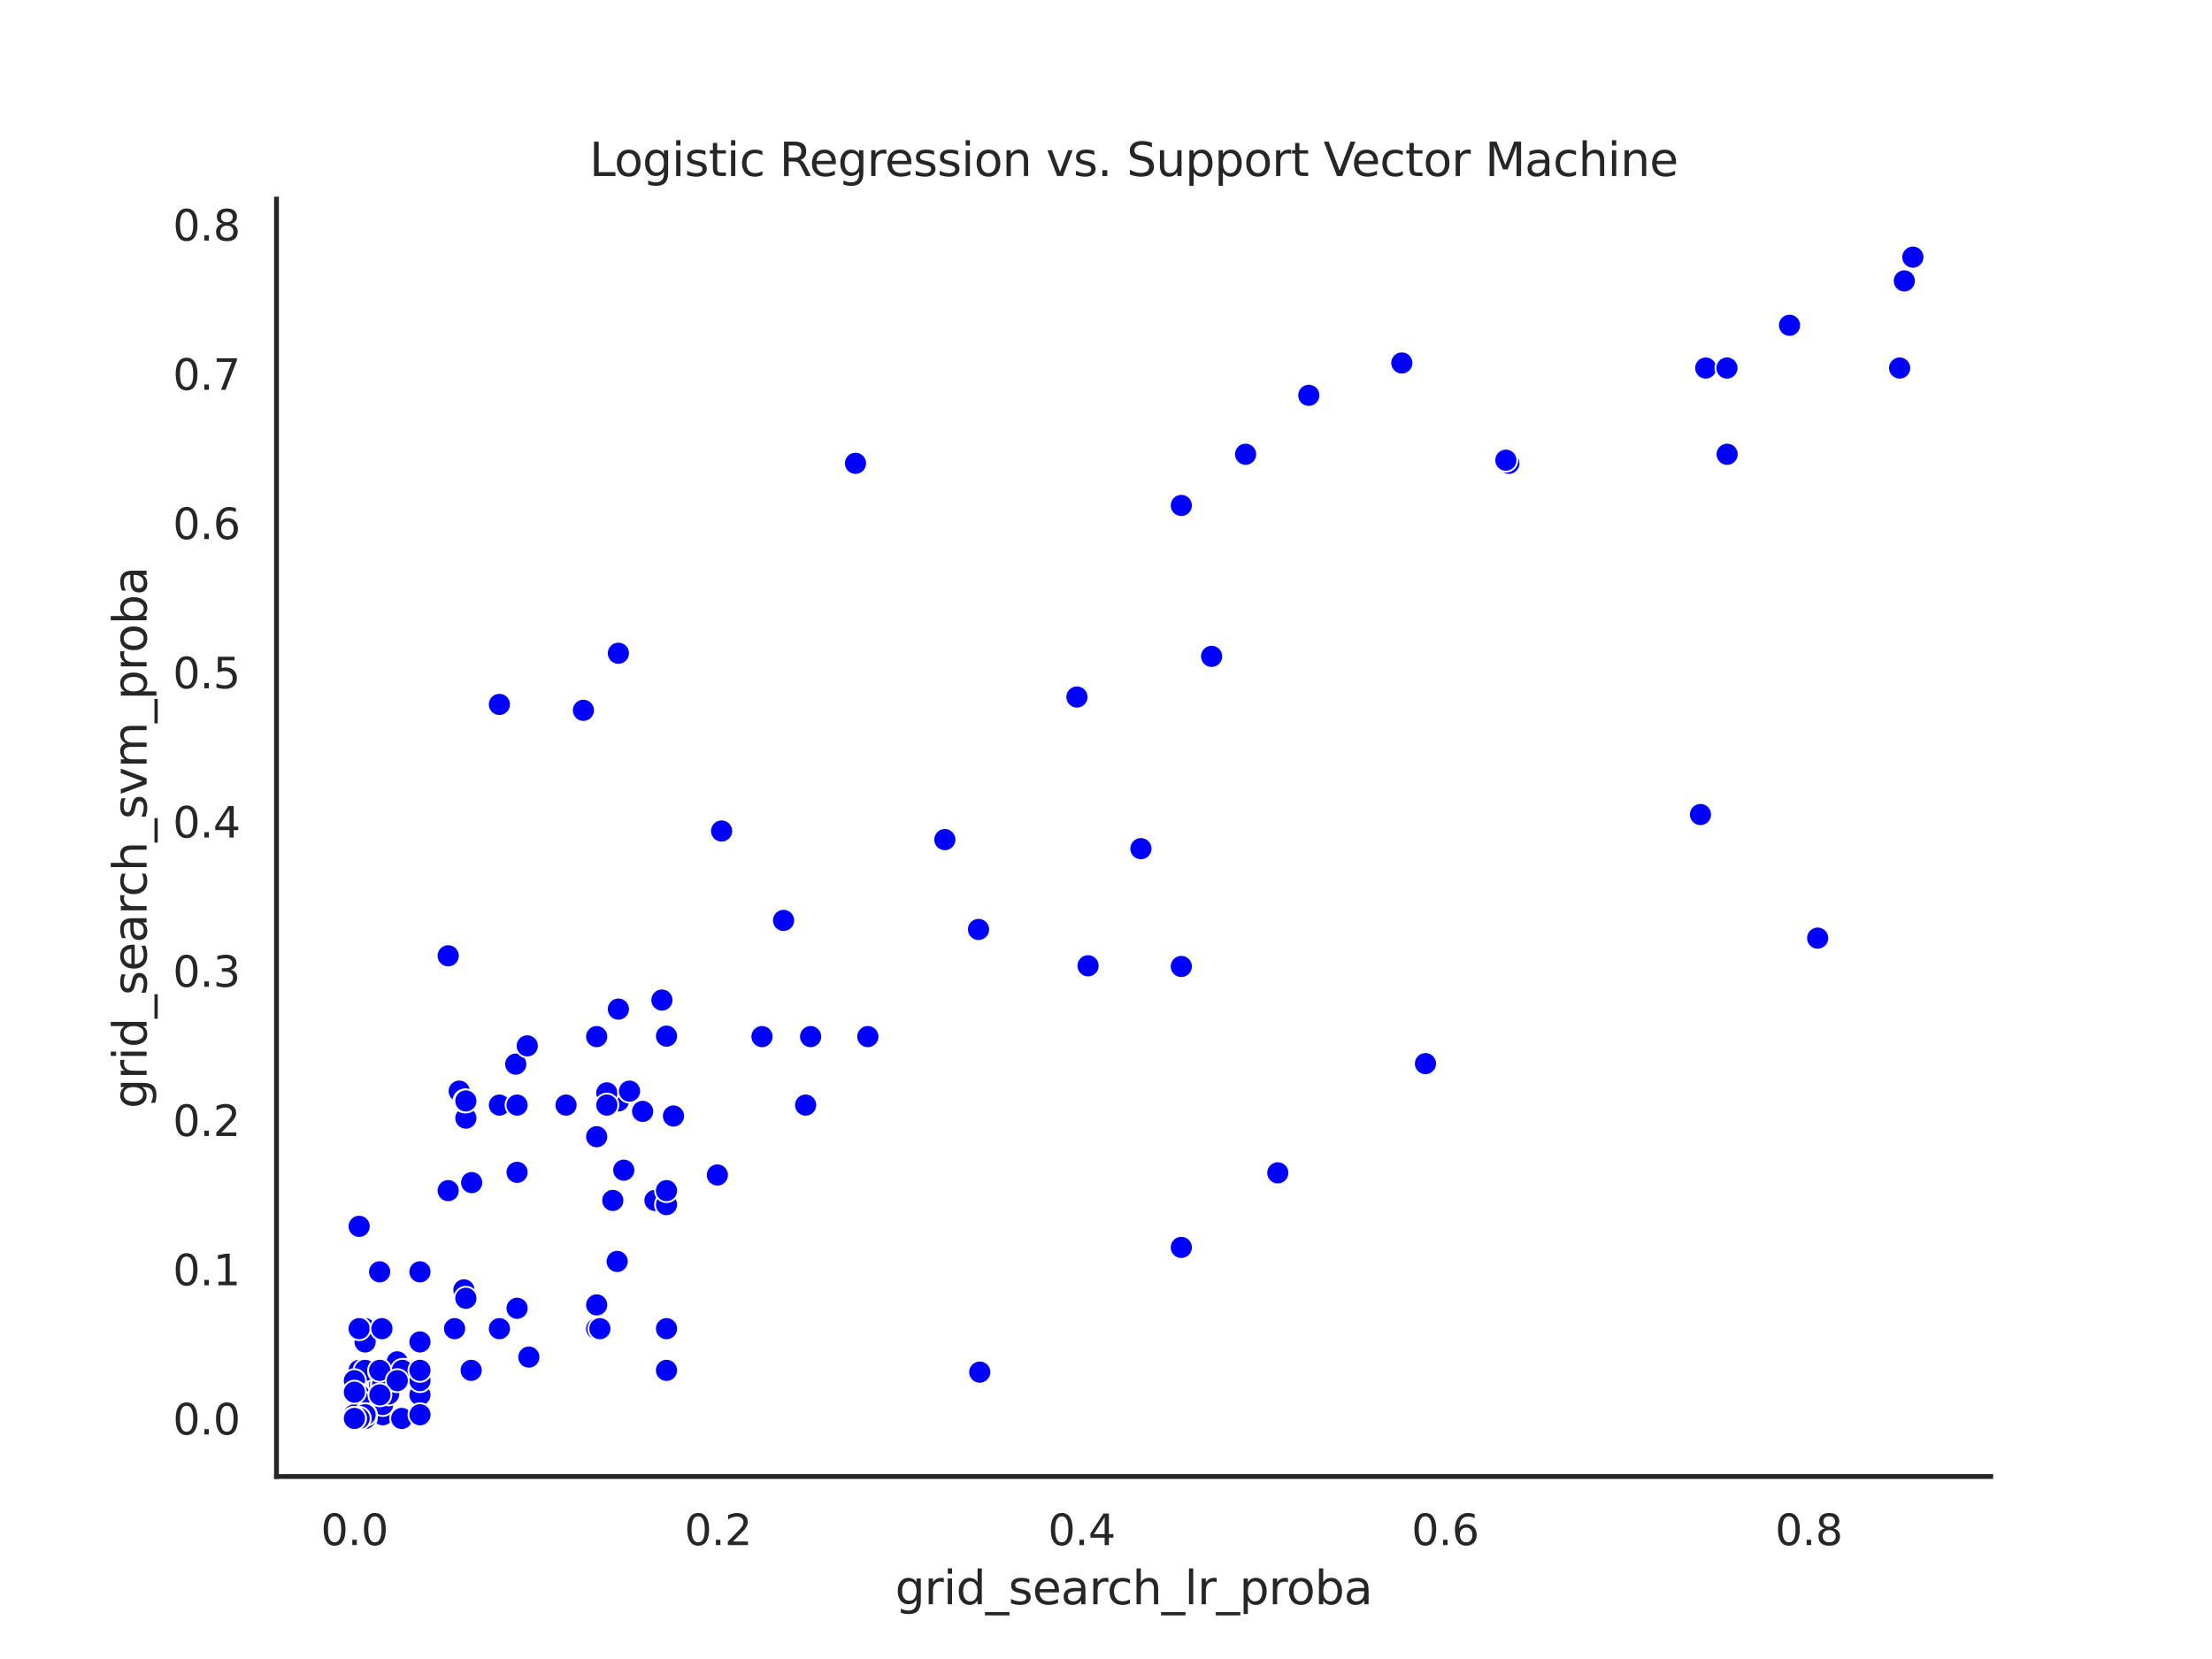 <?xml version="1.0" encoding="utf-8" standalone="no"?>
<!DOCTYPE svg PUBLIC "-//W3C//DTD SVG 1.1//EN"
  "http://www.w3.org/Graphics/SVG/1.1/DTD/svg11.dtd">
<svg xmlns:xlink="http://www.w3.org/1999/xlink" width="576pt" height="432pt" viewBox="0 0 576 432" xmlns="http://www.w3.org/2000/svg" version="1.1">
 <defs>
  <style type="text/css">*{stroke-linejoin: round; stroke-linecap: butt}</style>
 </defs>
 <g id="figure_1">
  <g id="patch_1">
   <path d="M 0 432 
L 576 432 
L 576 0 
L 0 0 
z
" style="fill: #ffffff"/>
  </g>
  <g id="axes_1">
   <g id="patch_2">
    <path d="M 72 384.48 
L 518.4 384.48 
L 518.4 51.84 
L 72 51.84 
z
" style="fill: #ffffff"/>
   </g>
   <g id="matplotlib.axis_1">
    <g id="xtick_1">
     <g id="text_1">
      <!-- 0.0 -->
      <g style="fill: #262626" transform="translate(83.544 402.338) scale(0.11 -0.11)">
       <defs>
        <path id="DejaVuSans-30" d="M 2034 4250 
Q 1547 4250 1301 3770 
Q 1056 3291 1056 2328 
Q 1056 1369 1301 889 
Q 1547 409 2034 409 
Q 2525 409 2770 889 
Q 3016 1369 3016 2328 
Q 3016 3291 2770 3770 
Q 2525 4250 2034 4250 
z
M 2034 4750 
Q 2819 4750 3233 4129 
Q 3647 3509 3647 2328 
Q 3647 1150 3233 529 
Q 2819 -91 2034 -91 
Q 1250 -91 836 529 
Q 422 1150 422 2328 
Q 422 3509 836 4129 
Q 1250 4750 2034 4750 
z
" transform="scale(0.016)"/>
        <path id="DejaVuSans-2e" d="M 684 794 
L 1344 794 
L 1344 0 
L 684 0 
L 684 794 
z
" transform="scale(0.016)"/>
       </defs>
       <use xlink:href="#DejaVuSans-30"/>
       <use xlink:href="#DejaVuSans-2e" x="63.623"/>
       <use xlink:href="#DejaVuSans-30" x="95.41"/>
      </g>
     </g>
    </g>
    <g id="xtick_2">
     <g id="text_2">
      <!-- 0.2 -->
      <g style="fill: #262626" transform="translate(178.22 402.338) scale(0.11 -0.11)">
       <defs>
        <path id="DejaVuSans-32" d="M 1228 531 
L 3431 531 
L 3431 0 
L 469 0 
L 469 531 
Q 828 903 1448 1529 
Q 2069 2156 2228 2338 
Q 2531 2678 2651 2914 
Q 2772 3150 2772 3378 
Q 2772 3750 2511 3984 
Q 2250 4219 1831 4219 
Q 1534 4219 1204 4116 
Q 875 4013 500 3803 
L 500 4441 
Q 881 4594 1212 4672 
Q 1544 4750 1819 4750 
Q 2544 4750 2975 4387 
Q 3406 4025 3406 3419 
Q 3406 3131 3298 2873 
Q 3191 2616 2906 2266 
Q 2828 2175 2409 1742 
Q 1991 1309 1228 531 
z
" transform="scale(0.016)"/>
       </defs>
       <use xlink:href="#DejaVuSans-30"/>
       <use xlink:href="#DejaVuSans-2e" x="63.623"/>
       <use xlink:href="#DejaVuSans-32" x="95.41"/>
      </g>
     </g>
    </g>
    <g id="xtick_3">
     <g id="text_3">
      <!-- 0.4 -->
      <g style="fill: #262626" transform="translate(272.895 402.338) scale(0.11 -0.11)">
       <defs>
        <path id="DejaVuSans-34" d="M 2419 4116 
L 825 1625 
L 2419 1625 
L 2419 4116 
z
M 2253 4666 
L 3047 4666 
L 3047 1625 
L 3713 1625 
L 3713 1100 
L 3047 1100 
L 3047 0 
L 2419 0 
L 2419 1100 
L 313 1100 
L 313 1709 
L 2253 4666 
z
" transform="scale(0.016)"/>
       </defs>
       <use xlink:href="#DejaVuSans-30"/>
       <use xlink:href="#DejaVuSans-2e" x="63.623"/>
       <use xlink:href="#DejaVuSans-34" x="95.41"/>
      </g>
     </g>
    </g>
    <g id="xtick_4">
     <g id="text_4">
      <!-- 0.6 -->
      <g style="fill: #262626" transform="translate(367.571 402.338) scale(0.11 -0.11)">
       <defs>
        <path id="DejaVuSans-36" d="M 2113 2584 
Q 1688 2584 1439 2293 
Q 1191 2003 1191 1497 
Q 1191 994 1439 701 
Q 1688 409 2113 409 
Q 2538 409 2786 701 
Q 3034 994 3034 1497 
Q 3034 2003 2786 2293 
Q 2538 2584 2113 2584 
z
M 3366 4563 
L 3366 3988 
Q 3128 4100 2886 4159 
Q 2644 4219 2406 4219 
Q 1781 4219 1451 3797 
Q 1122 3375 1075 2522 
Q 1259 2794 1537 2939 
Q 1816 3084 2150 3084 
Q 2853 3084 3261 2657 
Q 3669 2231 3669 1497 
Q 3669 778 3244 343 
Q 2819 -91 2113 -91 
Q 1303 -91 875 529 
Q 447 1150 447 2328 
Q 447 3434 972 4092 
Q 1497 4750 2381 4750 
Q 2619 4750 2861 4703 
Q 3103 4656 3366 4563 
z
" transform="scale(0.016)"/>
       </defs>
       <use xlink:href="#DejaVuSans-30"/>
       <use xlink:href="#DejaVuSans-2e" x="63.623"/>
       <use xlink:href="#DejaVuSans-36" x="95.41"/>
      </g>
     </g>
    </g>
    <g id="xtick_5">
     <g id="text_5">
      <!-- 0.8 -->
      <g style="fill: #262626" transform="translate(462.247 402.338) scale(0.11 -0.11)">
       <defs>
        <path id="DejaVuSans-38" d="M 2034 2216 
Q 1584 2216 1326 1975 
Q 1069 1734 1069 1313 
Q 1069 891 1326 650 
Q 1584 409 2034 409 
Q 2484 409 2743 651 
Q 3003 894 3003 1313 
Q 3003 1734 2745 1975 
Q 2488 2216 2034 2216 
z
M 1403 2484 
Q 997 2584 770 2862 
Q 544 3141 544 3541 
Q 544 4100 942 4425 
Q 1341 4750 2034 4750 
Q 2731 4750 3128 4425 
Q 3525 4100 3525 3541 
Q 3525 3141 3298 2862 
Q 3072 2584 2669 2484 
Q 3125 2378 3379 2068 
Q 3634 1759 3634 1313 
Q 3634 634 3220 271 
Q 2806 -91 2034 -91 
Q 1263 -91 848 271 
Q 434 634 434 1313 
Q 434 1759 690 2068 
Q 947 2378 1403 2484 
z
M 1172 3481 
Q 1172 3119 1398 2916 
Q 1625 2713 2034 2713 
Q 2441 2713 2670 2916 
Q 2900 3119 2900 3481 
Q 2900 3844 2670 4047 
Q 2441 4250 2034 4250 
Q 1625 4250 1398 4047 
Q 1172 3844 1172 3481 
z
" transform="scale(0.016)"/>
       </defs>
       <use xlink:href="#DejaVuSans-30"/>
       <use xlink:href="#DejaVuSans-2e" x="63.623"/>
       <use xlink:href="#DejaVuSans-38" x="95.41"/>
      </g>
     </g>
    </g>
    <g id="text_6">
     <!-- grid_search_lr_proba -->
     <g style="fill: #262626" transform="translate(233.09 417.744) scale(0.12 -0.12)">
      <defs>
       <path id="DejaVuSans-67" d="M 2906 1791 
Q 2906 2416 2648 2759 
Q 2391 3103 1925 3103 
Q 1463 3103 1205 2759 
Q 947 2416 947 1791 
Q 947 1169 1205 825 
Q 1463 481 1925 481 
Q 2391 481 2648 825 
Q 2906 1169 2906 1791 
z
M 3481 434 
Q 3481 -459 3084 -895 
Q 2688 -1331 1869 -1331 
Q 1566 -1331 1297 -1286 
Q 1028 -1241 775 -1147 
L 775 -588 
Q 1028 -725 1275 -790 
Q 1522 -856 1778 -856 
Q 2344 -856 2625 -561 
Q 2906 -266 2906 331 
L 2906 616 
Q 2728 306 2450 153 
Q 2172 0 1784 0 
Q 1141 0 747 490 
Q 353 981 353 1791 
Q 353 2603 747 3093 
Q 1141 3584 1784 3584 
Q 2172 3584 2450 3431 
Q 2728 3278 2906 2969 
L 2906 3500 
L 3481 3500 
L 3481 434 
z
" transform="scale(0.016)"/>
       <path id="DejaVuSans-72" d="M 2631 2963 
Q 2534 3019 2420 3045 
Q 2306 3072 2169 3072 
Q 1681 3072 1420 2755 
Q 1159 2438 1159 1844 
L 1159 0 
L 581 0 
L 581 3500 
L 1159 3500 
L 1159 2956 
Q 1341 3275 1631 3429 
Q 1922 3584 2338 3584 
Q 2397 3584 2469 3576 
Q 2541 3569 2628 3553 
L 2631 2963 
z
" transform="scale(0.016)"/>
       <path id="DejaVuSans-69" d="M 603 3500 
L 1178 3500 
L 1178 0 
L 603 0 
L 603 3500 
z
M 603 4863 
L 1178 4863 
L 1178 4134 
L 603 4134 
L 603 4863 
z
" transform="scale(0.016)"/>
       <path id="DejaVuSans-64" d="M 2906 2969 
L 2906 4863 
L 3481 4863 
L 3481 0 
L 2906 0 
L 2906 525 
Q 2725 213 2448 61 
Q 2172 -91 1784 -91 
Q 1150 -91 751 415 
Q 353 922 353 1747 
Q 353 2572 751 3078 
Q 1150 3584 1784 3584 
Q 2172 3584 2448 3432 
Q 2725 3281 2906 2969 
z
M 947 1747 
Q 947 1113 1208 752 
Q 1469 391 1925 391 
Q 2381 391 2643 752 
Q 2906 1113 2906 1747 
Q 2906 2381 2643 2742 
Q 2381 3103 1925 3103 
Q 1469 3103 1208 2742 
Q 947 2381 947 1747 
z
" transform="scale(0.016)"/>
       <path id="DejaVuSans-5f" d="M 3263 -1063 
L 3263 -1509 
L -63 -1509 
L -63 -1063 
L 3263 -1063 
z
" transform="scale(0.016)"/>
       <path id="DejaVuSans-73" d="M 2834 3397 
L 2834 2853 
Q 2591 2978 2328 3040 
Q 2066 3103 1784 3103 
Q 1356 3103 1142 2972 
Q 928 2841 928 2578 
Q 928 2378 1081 2264 
Q 1234 2150 1697 2047 
L 1894 2003 
Q 2506 1872 2764 1633 
Q 3022 1394 3022 966 
Q 3022 478 2636 193 
Q 2250 -91 1575 -91 
Q 1294 -91 989 -36 
Q 684 19 347 128 
L 347 722 
Q 666 556 975 473 
Q 1284 391 1588 391 
Q 1994 391 2212 530 
Q 2431 669 2431 922 
Q 2431 1156 2273 1281 
Q 2116 1406 1581 1522 
L 1381 1569 
Q 847 1681 609 1914 
Q 372 2147 372 2553 
Q 372 3047 722 3315 
Q 1072 3584 1716 3584 
Q 2034 3584 2315 3537 
Q 2597 3491 2834 3397 
z
" transform="scale(0.016)"/>
       <path id="DejaVuSans-65" d="M 3597 1894 
L 3597 1613 
L 953 1613 
Q 991 1019 1311 708 
Q 1631 397 2203 397 
Q 2534 397 2845 478 
Q 3156 559 3463 722 
L 3463 178 
Q 3153 47 2828 -22 
Q 2503 -91 2169 -91 
Q 1331 -91 842 396 
Q 353 884 353 1716 
Q 353 2575 817 3079 
Q 1281 3584 2069 3584 
Q 2775 3584 3186 3129 
Q 3597 2675 3597 1894 
z
M 3022 2063 
Q 3016 2534 2758 2815 
Q 2500 3097 2075 3097 
Q 1594 3097 1305 2825 
Q 1016 2553 972 2059 
L 3022 2063 
z
" transform="scale(0.016)"/>
       <path id="DejaVuSans-61" d="M 2194 1759 
Q 1497 1759 1228 1600 
Q 959 1441 959 1056 
Q 959 750 1161 570 
Q 1363 391 1709 391 
Q 2188 391 2477 730 
Q 2766 1069 2766 1631 
L 2766 1759 
L 2194 1759 
z
M 3341 1997 
L 3341 0 
L 2766 0 
L 2766 531 
Q 2569 213 2275 61 
Q 1981 -91 1556 -91 
Q 1019 -91 701 211 
Q 384 513 384 1019 
Q 384 1609 779 1909 
Q 1175 2209 1959 2209 
L 2766 2209 
L 2766 2266 
Q 2766 2663 2505 2880 
Q 2244 3097 1772 3097 
Q 1472 3097 1187 3025 
Q 903 2953 641 2809 
L 641 3341 
Q 956 3463 1253 3523 
Q 1550 3584 1831 3584 
Q 2591 3584 2966 3190 
Q 3341 2797 3341 1997 
z
" transform="scale(0.016)"/>
       <path id="DejaVuSans-63" d="M 3122 3366 
L 3122 2828 
Q 2878 2963 2633 3030 
Q 2388 3097 2138 3097 
Q 1578 3097 1268 2742 
Q 959 2388 959 1747 
Q 959 1106 1268 751 
Q 1578 397 2138 397 
Q 2388 397 2633 464 
Q 2878 531 3122 666 
L 3122 134 
Q 2881 22 2623 -34 
Q 2366 -91 2075 -91 
Q 1284 -91 818 406 
Q 353 903 353 1747 
Q 353 2603 823 3093 
Q 1294 3584 2113 3584 
Q 2378 3584 2631 3529 
Q 2884 3475 3122 3366 
z
" transform="scale(0.016)"/>
       <path id="DejaVuSans-68" d="M 3513 2113 
L 3513 0 
L 2938 0 
L 2938 2094 
Q 2938 2591 2744 2837 
Q 2550 3084 2163 3084 
Q 1697 3084 1428 2787 
Q 1159 2491 1159 1978 
L 1159 0 
L 581 0 
L 581 4863 
L 1159 4863 
L 1159 2956 
Q 1366 3272 1645 3428 
Q 1925 3584 2291 3584 
Q 2894 3584 3203 3211 
Q 3513 2838 3513 2113 
z
" transform="scale(0.016)"/>
       <path id="DejaVuSans-6c" d="M 603 4863 
L 1178 4863 
L 1178 0 
L 603 0 
L 603 4863 
z
" transform="scale(0.016)"/>
       <path id="DejaVuSans-70" d="M 1159 525 
L 1159 -1331 
L 581 -1331 
L 581 3500 
L 1159 3500 
L 1159 2969 
Q 1341 3281 1617 3432 
Q 1894 3584 2278 3584 
Q 2916 3584 3314 3078 
Q 3713 2572 3713 1747 
Q 3713 922 3314 415 
Q 2916 -91 2278 -91 
Q 1894 -91 1617 61 
Q 1341 213 1159 525 
z
M 3116 1747 
Q 3116 2381 2855 2742 
Q 2594 3103 2138 3103 
Q 1681 3103 1420 2742 
Q 1159 2381 1159 1747 
Q 1159 1113 1420 752 
Q 1681 391 2138 391 
Q 2594 391 2855 752 
Q 3116 1113 3116 1747 
z
" transform="scale(0.016)"/>
       <path id="DejaVuSans-6f" d="M 1959 3097 
Q 1497 3097 1228 2736 
Q 959 2375 959 1747 
Q 959 1119 1226 758 
Q 1494 397 1959 397 
Q 2419 397 2687 759 
Q 2956 1122 2956 1747 
Q 2956 2369 2687 2733 
Q 2419 3097 1959 3097 
z
M 1959 3584 
Q 2709 3584 3137 3096 
Q 3566 2609 3566 1747 
Q 3566 888 3137 398 
Q 2709 -91 1959 -91 
Q 1206 -91 779 398 
Q 353 888 353 1747 
Q 353 2609 779 3096 
Q 1206 3584 1959 3584 
z
" transform="scale(0.016)"/>
       <path id="DejaVuSans-62" d="M 3116 1747 
Q 3116 2381 2855 2742 
Q 2594 3103 2138 3103 
Q 1681 3103 1420 2742 
Q 1159 2381 1159 1747 
Q 1159 1113 1420 752 
Q 1681 391 2138 391 
Q 2594 391 2855 752 
Q 3116 1113 3116 1747 
z
M 1159 2969 
Q 1341 3281 1617 3432 
Q 1894 3584 2278 3584 
Q 2916 3584 3314 3078 
Q 3713 2572 3713 1747 
Q 3713 922 3314 415 
Q 2916 -91 2278 -91 
Q 1894 -91 1617 61 
Q 1341 213 1159 525 
L 1159 0 
L 581 0 
L 581 4863 
L 1159 4863 
L 1159 2969 
z
" transform="scale(0.016)"/>
      </defs>
      <use xlink:href="#DejaVuSans-67"/>
      <use xlink:href="#DejaVuSans-72" x="63.477"/>
      <use xlink:href="#DejaVuSans-69" x="104.59"/>
      <use xlink:href="#DejaVuSans-64" x="132.373"/>
      <use xlink:href="#DejaVuSans-5f" x="195.85"/>
      <use xlink:href="#DejaVuSans-73" x="245.85"/>
      <use xlink:href="#DejaVuSans-65" x="297.949"/>
      <use xlink:href="#DejaVuSans-61" x="359.473"/>
      <use xlink:href="#DejaVuSans-72" x="420.752"/>
      <use xlink:href="#DejaVuSans-63" x="459.615"/>
      <use xlink:href="#DejaVuSans-68" x="514.596"/>
      <use xlink:href="#DejaVuSans-5f" x="577.975"/>
      <use xlink:href="#DejaVuSans-6c" x="627.975"/>
      <use xlink:href="#DejaVuSans-72" x="655.758"/>
      <use xlink:href="#DejaVuSans-5f" x="696.871"/>
      <use xlink:href="#DejaVuSans-70" x="746.871"/>
      <use xlink:href="#DejaVuSans-72" x="810.348"/>
      <use xlink:href="#DejaVuSans-6f" x="849.211"/>
      <use xlink:href="#DejaVuSans-62" x="910.393"/>
      <use xlink:href="#DejaVuSans-61" x="973.869"/>
     </g>
    </g>
   </g>
   <g id="matplotlib.axis_2">
    <g id="ytick_1">
     <g id="text_7">
      <!-- 0.0 -->
      <g style="fill: #262626" transform="translate(45.007 373.539) scale(0.11 -0.11)">
       <use xlink:href="#DejaVuSans-30"/>
       <use xlink:href="#DejaVuSans-2e" x="63.623"/>
       <use xlink:href="#DejaVuSans-30" x="95.41"/>
      </g>
     </g>
    </g>
    <g id="ytick_2">
     <g id="text_8">
      <!-- 0.1 -->
      <g style="fill: #262626" transform="translate(45.007 334.677) scale(0.11 -0.11)">
       <defs>
        <path id="DejaVuSans-31" d="M 794 531 
L 1825 531 
L 1825 4091 
L 703 3866 
L 703 4441 
L 1819 4666 
L 2450 4666 
L 2450 531 
L 3481 531 
L 3481 0 
L 794 0 
L 794 531 
z
" transform="scale(0.016)"/>
       </defs>
       <use xlink:href="#DejaVuSans-30"/>
       <use xlink:href="#DejaVuSans-2e" x="63.623"/>
       <use xlink:href="#DejaVuSans-31" x="95.41"/>
      </g>
     </g>
    </g>
    <g id="ytick_3">
     <g id="text_9">
      <!-- 0.2 -->
      <g style="fill: #262626" transform="translate(45.007 295.816) scale(0.11 -0.11)">
       <use xlink:href="#DejaVuSans-30"/>
       <use xlink:href="#DejaVuSans-2e" x="63.623"/>
       <use xlink:href="#DejaVuSans-32" x="95.41"/>
      </g>
     </g>
    </g>
    <g id="ytick_4">
     <g id="text_10">
      <!-- 0.3 -->
      <g style="fill: #262626" transform="translate(45.007 256.954) scale(0.11 -0.11)">
       <defs>
        <path id="DejaVuSans-33" d="M 2597 2516 
Q 3050 2419 3304 2112 
Q 3559 1806 3559 1356 
Q 3559 666 3084 287 
Q 2609 -91 1734 -91 
Q 1441 -91 1130 -33 
Q 819 25 488 141 
L 488 750 
Q 750 597 1062 519 
Q 1375 441 1716 441 
Q 2309 441 2620 675 
Q 2931 909 2931 1356 
Q 2931 1769 2642 2001 
Q 2353 2234 1838 2234 
L 1294 2234 
L 1294 2753 
L 1863 2753 
Q 2328 2753 2575 2939 
Q 2822 3125 2822 3475 
Q 2822 3834 2567 4026 
Q 2313 4219 1838 4219 
Q 1578 4219 1281 4162 
Q 984 4106 628 3988 
L 628 4550 
Q 988 4650 1302 4700 
Q 1616 4750 1894 4750 
Q 2613 4750 3031 4423 
Q 3450 4097 3450 3541 
Q 3450 3153 3228 2886 
Q 3006 2619 2597 2516 
z
" transform="scale(0.016)"/>
       </defs>
       <use xlink:href="#DejaVuSans-30"/>
       <use xlink:href="#DejaVuSans-2e" x="63.623"/>
       <use xlink:href="#DejaVuSans-33" x="95.41"/>
      </g>
     </g>
    </g>
    <g id="ytick_5">
     <g id="text_11">
      <!-- 0.4 -->
      <g style="fill: #262626" transform="translate(45.007 218.092) scale(0.11 -0.11)">
       <use xlink:href="#DejaVuSans-30"/>
       <use xlink:href="#DejaVuSans-2e" x="63.623"/>
       <use xlink:href="#DejaVuSans-34" x="95.41"/>
      </g>
     </g>
    </g>
    <g id="ytick_6">
     <g id="text_12">
      <!-- 0.5 -->
      <g style="fill: #262626" transform="translate(45.007 179.23) scale(0.11 -0.11)">
       <defs>
        <path id="DejaVuSans-35" d="M 691 4666 
L 3169 4666 
L 3169 4134 
L 1269 4134 
L 1269 2991 
Q 1406 3038 1543 3061 
Q 1681 3084 1819 3084 
Q 2600 3084 3056 2656 
Q 3513 2228 3513 1497 
Q 3513 744 3044 326 
Q 2575 -91 1722 -91 
Q 1428 -91 1123 -41 
Q 819 9 494 109 
L 494 744 
Q 775 591 1075 516 
Q 1375 441 1709 441 
Q 2250 441 2565 725 
Q 2881 1009 2881 1497 
Q 2881 1984 2565 2268 
Q 2250 2553 1709 2553 
Q 1456 2553 1204 2497 
Q 953 2441 691 2322 
L 691 4666 
z
" transform="scale(0.016)"/>
       </defs>
       <use xlink:href="#DejaVuSans-30"/>
       <use xlink:href="#DejaVuSans-2e" x="63.623"/>
       <use xlink:href="#DejaVuSans-35" x="95.41"/>
      </g>
     </g>
    </g>
    <g id="ytick_7">
     <g id="text_13">
      <!-- 0.6 -->
      <g style="fill: #262626" transform="translate(45.007 140.369) scale(0.11 -0.11)">
       <use xlink:href="#DejaVuSans-30"/>
       <use xlink:href="#DejaVuSans-2e" x="63.623"/>
       <use xlink:href="#DejaVuSans-36" x="95.41"/>
      </g>
     </g>
    </g>
    <g id="ytick_8">
     <g id="text_14">
      <!-- 0.7 -->
      <g style="fill: #262626" transform="translate(45.007 101.507) scale(0.11 -0.11)">
       <defs>
        <path id="DejaVuSans-37" d="M 525 4666 
L 3525 4666 
L 3525 4397 
L 1831 0 
L 1172 0 
L 2766 4134 
L 525 4134 
L 525 4666 
z
" transform="scale(0.016)"/>
       </defs>
       <use xlink:href="#DejaVuSans-30"/>
       <use xlink:href="#DejaVuSans-2e" x="63.623"/>
       <use xlink:href="#DejaVuSans-37" x="95.41"/>
      </g>
     </g>
    </g>
    <g id="ytick_9">
     <g id="text_15">
      <!-- 0.8 -->
      <g style="fill: #262626" transform="translate(45.007 62.645) scale(0.11 -0.11)">
       <use xlink:href="#DejaVuSans-30"/>
       <use xlink:href="#DejaVuSans-2e" x="63.623"/>
       <use xlink:href="#DejaVuSans-38" x="95.41"/>
      </g>
     </g>
    </g>
    <g id="text_16">
     <!-- grid_search_svm_proba -->
     <g style="fill: #262626" transform="translate(38.177 288.658) rotate(-90) scale(0.12 -0.12)">
      <defs>
       <path id="DejaVuSans-76" d="M 191 3500 
L 800 3500 
L 1894 563 
L 2988 3500 
L 3597 3500 
L 2284 0 
L 1503 0 
L 191 3500 
z
" transform="scale(0.016)"/>
       <path id="DejaVuSans-6d" d="M 3328 2828 
Q 3544 3216 3844 3400 
Q 4144 3584 4550 3584 
Q 5097 3584 5394 3201 
Q 5691 2819 5691 2113 
L 5691 0 
L 5113 0 
L 5113 2094 
Q 5113 2597 4934 2840 
Q 4756 3084 4391 3084 
Q 3944 3084 3684 2787 
Q 3425 2491 3425 1978 
L 3425 0 
L 2847 0 
L 2847 2094 
Q 2847 2600 2669 2842 
Q 2491 3084 2119 3084 
Q 1678 3084 1418 2786 
Q 1159 2488 1159 1978 
L 1159 0 
L 581 0 
L 581 3500 
L 1159 3500 
L 1159 2956 
Q 1356 3278 1631 3431 
Q 1906 3584 2284 3584 
Q 2666 3584 2933 3390 
Q 3200 3197 3328 2828 
z
" transform="scale(0.016)"/>
      </defs>
      <use xlink:href="#DejaVuSans-67"/>
      <use xlink:href="#DejaVuSans-72" x="63.477"/>
      <use xlink:href="#DejaVuSans-69" x="104.59"/>
      <use xlink:href="#DejaVuSans-64" x="132.373"/>
      <use xlink:href="#DejaVuSans-5f" x="195.85"/>
      <use xlink:href="#DejaVuSans-73" x="245.85"/>
      <use xlink:href="#DejaVuSans-65" x="297.949"/>
      <use xlink:href="#DejaVuSans-61" x="359.473"/>
      <use xlink:href="#DejaVuSans-72" x="420.752"/>
      <use xlink:href="#DejaVuSans-63" x="459.615"/>
      <use xlink:href="#DejaVuSans-68" x="514.596"/>
      <use xlink:href="#DejaVuSans-5f" x="577.975"/>
      <use xlink:href="#DejaVuSans-73" x="627.975"/>
      <use xlink:href="#DejaVuSans-76" x="680.074"/>
      <use xlink:href="#DejaVuSans-6d" x="739.254"/>
      <use xlink:href="#DejaVuSans-5f" x="836.666"/>
      <use xlink:href="#DejaVuSans-70" x="886.666"/>
      <use xlink:href="#DejaVuSans-72" x="950.143"/>
      <use xlink:href="#DejaVuSans-6f" x="989.006"/>
      <use xlink:href="#DejaVuSans-62" x="1050.188"/>
      <use xlink:href="#DejaVuSans-61" x="1113.664"/>
     </g>
    </g>
   </g>
   <g id="PathCollection_1">
    <defs>
     <path id="ma88b87f67e" d="M 0 3 
C 0.796 3 1.559 2.684 2.121 2.121 
C 2.684 1.559 3 0.796 3 0 
C 3 -0.796 2.684 -1.559 2.121 -2.121 
C 1.559 -2.684 0.796 -3 0 -3 
C -0.796 -3 -1.559 -2.684 -2.121 -2.121 
C -2.684 -1.559 -3 -0.796 -3 0 
C -3 0.796 -2.684 1.559 -2.121 2.121 
C -1.559 2.684 -0.796 3 0 3 
z
" style="stroke: #ffffff; stroke-width: 0.48"/>
    </defs>
    <g clip-path="url(#p3c77e7d1cc)">
     <use xlink:href="#ma88b87f67e" x="283.324" y="251.489" style="fill: #0000ff; stroke: #ffffff; stroke-width: 0.48"/>
     <use xlink:href="#ma88b87f67e" x="95.073" y="363.219" style="fill: #0000ff; stroke: #ffffff; stroke-width: 0.48"/>
     <use xlink:href="#ma88b87f67e" x="116.709" y="248.889" style="fill: #0000ff; stroke: #ffffff; stroke-width: 0.48"/>
     <use xlink:href="#ma88b87f67e" x="92.291" y="369.36" style="fill: #0000ff; stroke: #ffffff; stroke-width: 0.48"/>
     <use xlink:href="#ma88b87f67e" x="307.612" y="131.614" style="fill: #0000ff; stroke: #ffffff; stroke-width: 0.48"/>
     <use xlink:href="#ma88b87f67e" x="92.291" y="369.36" style="fill: #0000ff; stroke: #ffffff; stroke-width: 0.48"/>
     <use xlink:href="#ma88b87f67e" x="92.291" y="368.4" style="fill: #0000ff; stroke: #ffffff; stroke-width: 0.48"/>
     <use xlink:href="#ma88b87f67e" x="92.291" y="369.36" style="fill: #0000ff; stroke: #ffffff; stroke-width: 0.48"/>
     <use xlink:href="#ma88b87f67e" x="92.291" y="369.36" style="fill: #0000ff; stroke: #ffffff; stroke-width: 0.48"/>
     <use xlink:href="#ma88b87f67e" x="134.647" y="287.763" style="fill: #0000ff; stroke: #ffffff; stroke-width: 0.48"/>
     <use xlink:href="#ma88b87f67e" x="109.358" y="356.838" style="fill: #0000ff; stroke: #ffffff; stroke-width: 0.48"/>
     <use xlink:href="#ma88b87f67e" x="186.8" y="305.967" style="fill: #0000ff; stroke: #ffffff; stroke-width: 0.48"/>
     <use xlink:href="#ma88b87f67e" x="122.694" y="356.838" style="fill: #0000ff; stroke: #ffffff; stroke-width: 0.48"/>
     <use xlink:href="#ma88b87f67e" x="95.073" y="368.4" style="fill: #0000ff; stroke: #ffffff; stroke-width: 0.48"/>
     <use xlink:href="#ma88b87f67e" x="92.291" y="369.36" style="fill: #0000ff; stroke: #ffffff; stroke-width: 0.48"/>
     <use xlink:href="#ma88b87f67e" x="92.291" y="369.36" style="fill: #0000ff; stroke: #ffffff; stroke-width: 0.48"/>
     <use xlink:href="#ma88b87f67e" x="97.307" y="365.659" style="fill: #0000ff; stroke: #ffffff; stroke-width: 0.48"/>
     <use xlink:href="#ma88b87f67e" x="92.291" y="360.539" style="fill: #0000ff; stroke: #ffffff; stroke-width: 0.48"/>
     <use xlink:href="#ma88b87f67e" x="92.291" y="369.36" style="fill: #0000ff; stroke: #ffffff; stroke-width: 0.48"/>
     <use xlink:href="#ma88b87f67e" x="315.501" y="170.917" style="fill: #0000ff; stroke: #ffffff; stroke-width: 0.48"/>
     <use xlink:href="#ma88b87f67e" x="93.52" y="369.36" style="fill: #0000ff; stroke: #ffffff; stroke-width: 0.48"/>
     <use xlink:href="#ma88b87f67e" x="118.372" y="345.981" style="fill: #0000ff; stroke: #ffffff; stroke-width: 0.48"/>
     <use xlink:href="#ma88b87f67e" x="92.291" y="369.36" style="fill: #0000ff; stroke: #ffffff; stroke-width: 0.48"/>
     <use xlink:href="#ma88b87f67e" x="173.556" y="356.838" style="fill: #0000ff; stroke: #ffffff; stroke-width: 0.48"/>
     <use xlink:href="#ma88b87f67e" x="92.291" y="368.4" style="fill: #0000ff; stroke: #ffffff; stroke-width: 0.48"/>
     <use xlink:href="#ma88b87f67e" x="92.291" y="369.36" style="fill: #0000ff; stroke: #ffffff; stroke-width: 0.48"/>
     <use xlink:href="#ma88b87f67e" x="442.799" y="212.101" style="fill: #0000ff; stroke: #ffffff; stroke-width: 0.48"/>
     <use xlink:href="#ma88b87f67e" x="93.52" y="368.4" style="fill: #0000ff; stroke: #ffffff; stroke-width: 0.48"/>
     <use xlink:href="#ma88b87f67e" x="109.358" y="331.177" style="fill: #0000ff; stroke: #ffffff; stroke-width: 0.48"/>
     <use xlink:href="#ma88b87f67e" x="92.291" y="369.36" style="fill: #0000ff; stroke: #ffffff; stroke-width: 0.48"/>
     <use xlink:href="#ma88b87f67e" x="255.13" y="357.297" style="fill: #0000ff; stroke: #ffffff; stroke-width: 0.48"/>
     <use xlink:href="#ma88b87f67e" x="103.441" y="354.617" style="fill: #0000ff; stroke: #ffffff; stroke-width: 0.48"/>
     <use xlink:href="#ma88b87f67e" x="307.612" y="251.661" style="fill: #0000ff; stroke: #ffffff; stroke-width: 0.48"/>
     <use xlink:href="#ma88b87f67e" x="93.52" y="369.36" style="fill: #0000ff; stroke: #ffffff; stroke-width: 0.48"/>
     <use xlink:href="#ma88b87f67e" x="109.358" y="362.019" style="fill: #0000ff; stroke: #ffffff; stroke-width: 0.48"/>
     <use xlink:href="#ma88b87f67e" x="99.654" y="368.4" style="fill: #0000ff; stroke: #ffffff; stroke-width: 0.48"/>
     <use xlink:href="#ma88b87f67e" x="93.52" y="319.339" style="fill: #0000ff; stroke: #ffffff; stroke-width: 0.48"/>
     <use xlink:href="#ma88b87f67e" x="211.084" y="269.927" style="fill: #0000ff; stroke: #ffffff; stroke-width: 0.48"/>
     <use xlink:href="#ma88b87f67e" x="92.291" y="369.36" style="fill: #0000ff; stroke: #ffffff; stroke-width: 0.48"/>
     <use xlink:href="#ma88b87f67e" x="92.291" y="369.36" style="fill: #0000ff; stroke: #ffffff; stroke-width: 0.48"/>
     <use xlink:href="#ma88b87f67e" x="92.291" y="369.36" style="fill: #0000ff; stroke: #ffffff; stroke-width: 0.48"/>
     <use xlink:href="#ma88b87f67e" x="93.52" y="356.838" style="fill: #0000ff; stroke: #ffffff; stroke-width: 0.48"/>
     <use xlink:href="#ma88b87f67e" x="104.605" y="369.36" style="fill: #0000ff; stroke: #ffffff; stroke-width: 0.48"/>
     <use xlink:href="#ma88b87f67e" x="280.437" y="181.501" style="fill: #0000ff; stroke: #ffffff; stroke-width: 0.48"/>
     <use xlink:href="#ma88b87f67e" x="498.109" y="66.96" style="fill: #0000ff; stroke: #ffffff; stroke-width: 0.48"/>
     <use xlink:href="#ma88b87f67e" x="92.291" y="369.36" style="fill: #0000ff; stroke: #ffffff; stroke-width: 0.48"/>
     <use xlink:href="#ma88b87f67e" x="92.291" y="368.4" style="fill: #0000ff; stroke: #ffffff; stroke-width: 0.48"/>
     <use xlink:href="#ma88b87f67e" x="254.807" y="242.027" style="fill: #0000ff; stroke: #ffffff; stroke-width: 0.48"/>
     <use xlink:href="#ma88b87f67e" x="92.291" y="369.36" style="fill: #0000ff; stroke: #ffffff; stroke-width: 0.48"/>
     <use xlink:href="#ma88b87f67e" x="92.291" y="368.4" style="fill: #0000ff; stroke: #ffffff; stroke-width: 0.48"/>
     <use xlink:href="#ma88b87f67e" x="92.291" y="369.36" style="fill: #0000ff; stroke: #ffffff; stroke-width: 0.48"/>
     <use xlink:href="#ma88b87f67e" x="95.073" y="345.981" style="fill: #0000ff; stroke: #ffffff; stroke-width: 0.48"/>
     <use xlink:href="#ma88b87f67e" x="92.291" y="369.36" style="fill: #0000ff; stroke: #ffffff; stroke-width: 0.48"/>
     <use xlink:href="#ma88b87f67e" x="99.654" y="360.539" style="fill: #0000ff; stroke: #ffffff; stroke-width: 0.48"/>
     <use xlink:href="#ma88b87f67e" x="134.647" y="305.269" style="fill: #0000ff; stroke: #ffffff; stroke-width: 0.48"/>
     <use xlink:href="#ma88b87f67e" x="155.372" y="269.927" style="fill: #0000ff; stroke: #ffffff; stroke-width: 0.48"/>
     <use xlink:href="#ma88b87f67e" x="92.291" y="369.36" style="fill: #0000ff; stroke: #ffffff; stroke-width: 0.48"/>
     <use xlink:href="#ma88b87f67e" x="130.045" y="287.763" style="fill: #0000ff; stroke: #ffffff; stroke-width: 0.48"/>
     <use xlink:href="#ma88b87f67e" x="97.307" y="357.084" style="fill: #0000ff; stroke: #ffffff; stroke-width: 0.48"/>
     <use xlink:href="#ma88b87f67e" x="173.556" y="345.981" style="fill: #0000ff; stroke: #ffffff; stroke-width: 0.48"/>
     <use xlink:href="#ma88b87f67e" x="109.358" y="363.219" style="fill: #0000ff; stroke: #ffffff; stroke-width: 0.48"/>
     <use xlink:href="#ma88b87f67e" x="155.372" y="345.981" style="fill: #0000ff; stroke: #ffffff; stroke-width: 0.48"/>
     <use xlink:href="#ma88b87f67e" x="92.291" y="369.36" style="fill: #0000ff; stroke: #ffffff; stroke-width: 0.48"/>
     <use xlink:href="#ma88b87f67e" x="95.073" y="345.981" style="fill: #0000ff; stroke: #ffffff; stroke-width: 0.48"/>
     <use xlink:href="#ma88b87f67e" x="92.291" y="369.36" style="fill: #0000ff; stroke: #ffffff; stroke-width: 0.48"/>
     <use xlink:href="#ma88b87f67e" x="122.817" y="307.949" style="fill: #0000ff; stroke: #ffffff; stroke-width: 0.48"/>
     <use xlink:href="#ma88b87f67e" x="105.571" y="356.838" style="fill: #0000ff; stroke: #ffffff; stroke-width: 0.48"/>
     <use xlink:href="#ma88b87f67e" x="98.86" y="360.539" style="fill: #0000ff; stroke: #ffffff; stroke-width: 0.48"/>
     <use xlink:href="#ma88b87f67e" x="92.291" y="369.36" style="fill: #0000ff; stroke: #ffffff; stroke-width: 0.48"/>
     <use xlink:href="#ma88b87f67e" x="130.045" y="183.429" style="fill: #0000ff; stroke: #ffffff; stroke-width: 0.48"/>
     <use xlink:href="#ma88b87f67e" x="92.291" y="369.36" style="fill: #0000ff; stroke: #ffffff; stroke-width: 0.48"/>
     <use xlink:href="#ma88b87f67e" x="92.291" y="360.539" style="fill: #0000ff; stroke: #ffffff; stroke-width: 0.48"/>
     <use xlink:href="#ma88b87f67e" x="93.52" y="368.4" style="fill: #0000ff; stroke: #ffffff; stroke-width: 0.48"/>
     <use xlink:href="#ma88b87f67e" x="95.073" y="356.838" style="fill: #0000ff; stroke: #ffffff; stroke-width: 0.48"/>
     <use xlink:href="#ma88b87f67e" x="392.9" y="120.645" style="fill: #0000ff; stroke: #ffffff; stroke-width: 0.48"/>
     <use xlink:href="#ma88b87f67e" x="167.341" y="289.404" style="fill: #0000ff; stroke: #ffffff; stroke-width: 0.48"/>
     <use xlink:href="#ma88b87f67e" x="495.879" y="73.148" style="fill: #0000ff; stroke: #ffffff; stroke-width: 0.48"/>
     <use xlink:href="#ma88b87f67e" x="155.372" y="345.981" style="fill: #0000ff; stroke: #ffffff; stroke-width: 0.48"/>
     <use xlink:href="#ma88b87f67e" x="93.52" y="368.4" style="fill: #0000ff; stroke: #ffffff; stroke-width: 0.48"/>
     <use xlink:href="#ma88b87f67e" x="332.737" y="305.408" style="fill: #0000ff; stroke: #ffffff; stroke-width: 0.48"/>
     <use xlink:href="#ma88b87f67e" x="109.358" y="356.838" style="fill: #0000ff; stroke: #ffffff; stroke-width: 0.48"/>
     <use xlink:href="#ma88b87f67e" x="93.52" y="369.36" style="fill: #0000ff; stroke: #ffffff; stroke-width: 0.48"/>
     <use xlink:href="#ma88b87f67e" x="92.291" y="369.36" style="fill: #0000ff; stroke: #ffffff; stroke-width: 0.48"/>
     <use xlink:href="#ma88b87f67e" x="371.189" y="276.968" style="fill: #0000ff; stroke: #ffffff; stroke-width: 0.48"/>
     <use xlink:href="#ma88b87f67e" x="155.372" y="295.995" style="fill: #0000ff; stroke: #ffffff; stroke-width: 0.48"/>
     <use xlink:href="#ma88b87f67e" x="134.301" y="277.1" style="fill: #0000ff; stroke: #ffffff; stroke-width: 0.48"/>
     <use xlink:href="#ma88b87f67e" x="92.291" y="369.36" style="fill: #0000ff; stroke: #ffffff; stroke-width: 0.48"/>
     <use xlink:href="#ma88b87f67e" x="92.291" y="368.4" style="fill: #0000ff; stroke: #ffffff; stroke-width: 0.48"/>
     <use xlink:href="#ma88b87f67e" x="92.291" y="369.36" style="fill: #0000ff; stroke: #ffffff; stroke-width: 0.48"/>
     <use xlink:href="#ma88b87f67e" x="160.707" y="328.475" style="fill: #0000ff; stroke: #ffffff; stroke-width: 0.48"/>
     <use xlink:href="#ma88b87f67e" x="159.575" y="312.591" style="fill: #0000ff; stroke: #ffffff; stroke-width: 0.48"/>
     <use xlink:href="#ma88b87f67e" x="92.291" y="369.36" style="fill: #0000ff; stroke: #ffffff; stroke-width: 0.48"/>
     <use xlink:href="#ma88b87f67e" x="297.092" y="220.989" style="fill: #0000ff; stroke: #ffffff; stroke-width: 0.48"/>
     <use xlink:href="#ma88b87f67e" x="120.803" y="335.878" style="fill: #0000ff; stroke: #ffffff; stroke-width: 0.48"/>
     <use xlink:href="#ma88b87f67e" x="170.551" y="312.591" style="fill: #0000ff; stroke: #ffffff; stroke-width: 0.48"/>
     <use xlink:href="#ma88b87f67e" x="204.033" y="239.671" style="fill: #0000ff; stroke: #ffffff; stroke-width: 0.48"/>
     <use xlink:href="#ma88b87f67e" x="109.358" y="356.838" style="fill: #0000ff; stroke: #ffffff; stroke-width: 0.48"/>
     <use xlink:href="#ma88b87f67e" x="444.169" y="95.836" style="fill: #0000ff; stroke: #ffffff; stroke-width: 0.48"/>
     <use xlink:href="#ma88b87f67e" x="161.026" y="262.769" style="fill: #0000ff; stroke: #ffffff; stroke-width: 0.48"/>
     <use xlink:href="#ma88b87f67e" x="465.993" y="84.699" style="fill: #0000ff; stroke: #ffffff; stroke-width: 0.48"/>
     <use xlink:href="#ma88b87f67e" x="109.358" y="349.435" style="fill: #0000ff; stroke: #ffffff; stroke-width: 0.48"/>
     <use xlink:href="#ma88b87f67e" x="162.425" y="304.71" style="fill: #0000ff; stroke: #ffffff; stroke-width: 0.48"/>
     <use xlink:href="#ma88b87f67e" x="93.52" y="369.36" style="fill: #0000ff; stroke: #ffffff; stroke-width: 0.48"/>
     <use xlink:href="#ma88b87f67e" x="473.316" y="244.286" style="fill: #0000ff; stroke: #ffffff; stroke-width: 0.48"/>
     <use xlink:href="#ma88b87f67e" x="93.52" y="368.4" style="fill: #0000ff; stroke: #ffffff; stroke-width: 0.48"/>
     <use xlink:href="#ma88b87f67e" x="92.291" y="369.36" style="fill: #0000ff; stroke: #ffffff; stroke-width: 0.48"/>
     <use xlink:href="#ma88b87f67e" x="92.291" y="368.4" style="fill: #0000ff; stroke: #ffffff; stroke-width: 0.48"/>
     <use xlink:href="#ma88b87f67e" x="92.291" y="369.36" style="fill: #0000ff; stroke: #ffffff; stroke-width: 0.48"/>
     <use xlink:href="#ma88b87f67e" x="365.031" y="94.517" style="fill: #0000ff; stroke: #ffffff; stroke-width: 0.48"/>
     <use xlink:href="#ma88b87f67e" x="449.697" y="95.836" style="fill: #0000ff; stroke: #ffffff; stroke-width: 0.48"/>
     <use xlink:href="#ma88b87f67e" x="109.358" y="363.219" style="fill: #0000ff; stroke: #ffffff; stroke-width: 0.48"/>
     <use xlink:href="#ma88b87f67e" x="92.291" y="359.518" style="fill: #0000ff; stroke: #ffffff; stroke-width: 0.48"/>
     <use xlink:href="#ma88b87f67e" x="99.654" y="365.72" style="fill: #0000ff; stroke: #ffffff; stroke-width: 0.48"/>
     <use xlink:href="#ma88b87f67e" x="92.291" y="369.36" style="fill: #0000ff; stroke: #ffffff; stroke-width: 0.48"/>
     <use xlink:href="#ma88b87f67e" x="98.86" y="357.084" style="fill: #0000ff; stroke: #ffffff; stroke-width: 0.48"/>
     <use xlink:href="#ma88b87f67e" x="92.291" y="369.36" style="fill: #0000ff; stroke: #ffffff; stroke-width: 0.48"/>
     <use xlink:href="#ma88b87f67e" x="92.291" y="369.36" style="fill: #0000ff; stroke: #ffffff; stroke-width: 0.48"/>
     <use xlink:href="#ma88b87f67e" x="92.291" y="369.36" style="fill: #0000ff; stroke: #ffffff; stroke-width: 0.48"/>
     <use xlink:href="#ma88b87f67e" x="93.52" y="345.981" style="fill: #0000ff; stroke: #ffffff; stroke-width: 0.48"/>
     <use xlink:href="#ma88b87f67e" x="93.52" y="368.4" style="fill: #0000ff; stroke: #ffffff; stroke-width: 0.48"/>
     <use xlink:href="#ma88b87f67e" x="172.365" y="260.413" style="fill: #0000ff; stroke: #ffffff; stroke-width: 0.48"/>
     <use xlink:href="#ma88b87f67e" x="92.291" y="369.36" style="fill: #0000ff; stroke: #ffffff; stroke-width: 0.48"/>
     <use xlink:href="#ma88b87f67e" x="92.291" y="369.36" style="fill: #0000ff; stroke: #ffffff; stroke-width: 0.48"/>
     <use xlink:href="#ma88b87f67e" x="121.311" y="338.069" style="fill: #0000ff; stroke: #ffffff; stroke-width: 0.48"/>
     <use xlink:href="#ma88b87f67e" x="104.777" y="356.838" style="fill: #0000ff; stroke: #ffffff; stroke-width: 0.48"/>
     <use xlink:href="#ma88b87f67e" x="95.073" y="349.435" style="fill: #0000ff; stroke: #ffffff; stroke-width: 0.48"/>
     <use xlink:href="#ma88b87f67e" x="198.421" y="269.927" style="fill: #0000ff; stroke: #ffffff; stroke-width: 0.48"/>
     <use xlink:href="#ma88b87f67e" x="109.358" y="359.518" style="fill: #0000ff; stroke: #ffffff; stroke-width: 0.48"/>
     <use xlink:href="#ma88b87f67e" x="93.52" y="369.36" style="fill: #0000ff; stroke: #ffffff; stroke-width: 0.48"/>
     <use xlink:href="#ma88b87f67e" x="95.073" y="369.36" style="fill: #0000ff; stroke: #ffffff; stroke-width: 0.48"/>
     <use xlink:href="#ma88b87f67e" x="95.073" y="368.4" style="fill: #0000ff; stroke: #ffffff; stroke-width: 0.48"/>
     <use xlink:href="#ma88b87f67e" x="92.291" y="369.36" style="fill: #0000ff; stroke: #ffffff; stroke-width: 0.48"/>
     <use xlink:href="#ma88b87f67e" x="324.352" y="118.29" style="fill: #0000ff; stroke: #ffffff; stroke-width: 0.48"/>
     <use xlink:href="#ma88b87f67e" x="99.654" y="360.539" style="fill: #0000ff; stroke: #ffffff; stroke-width: 0.48"/>
     <use xlink:href="#ma88b87f67e" x="134.647" y="340.672" style="fill: #0000ff; stroke: #ffffff; stroke-width: 0.48"/>
     <use xlink:href="#ma88b87f67e" x="92.291" y="369.36" style="fill: #0000ff; stroke: #ffffff; stroke-width: 0.48"/>
     <use xlink:href="#ma88b87f67e" x="92.291" y="369.36" style="fill: #0000ff; stroke: #ffffff; stroke-width: 0.48"/>
     <use xlink:href="#ma88b87f67e" x="92.291" y="369.36" style="fill: #0000ff; stroke: #ffffff; stroke-width: 0.48"/>
     <use xlink:href="#ma88b87f67e" x="92.291" y="369.36" style="fill: #0000ff; stroke: #ffffff; stroke-width: 0.48"/>
     <use xlink:href="#ma88b87f67e" x="99.654" y="360.539" style="fill: #0000ff; stroke: #ffffff; stroke-width: 0.48"/>
     <use xlink:href="#ma88b87f67e" x="134.647" y="287.763" style="fill: #0000ff; stroke: #ffffff; stroke-width: 0.48"/>
     <use xlink:href="#ma88b87f67e" x="92.291" y="368.4" style="fill: #0000ff; stroke: #ffffff; stroke-width: 0.48"/>
     <use xlink:href="#ma88b87f67e" x="119.578" y="284.127" style="fill: #0000ff; stroke: #ffffff; stroke-width: 0.48"/>
     <use xlink:href="#ma88b87f67e" x="92.291" y="369.36" style="fill: #0000ff; stroke: #ffffff; stroke-width: 0.48"/>
     <use xlink:href="#ma88b87f67e" x="161.026" y="286.684" style="fill: #0000ff; stroke: #ffffff; stroke-width: 0.48"/>
     <use xlink:href="#ma88b87f67e" x="93.52" y="363.219" style="fill: #0000ff; stroke: #ffffff; stroke-width: 0.48"/>
     <use xlink:href="#ma88b87f67e" x="92.291" y="369.36" style="fill: #0000ff; stroke: #ffffff; stroke-width: 0.48"/>
     <use xlink:href="#ma88b87f67e" x="95.073" y="368.4" style="fill: #0000ff; stroke: #ffffff; stroke-width: 0.48"/>
     <use xlink:href="#ma88b87f67e" x="494.662" y="95.836" style="fill: #0000ff; stroke: #ffffff; stroke-width: 0.48"/>
     <use xlink:href="#ma88b87f67e" x="93.52" y="369.36" style="fill: #0000ff; stroke: #ffffff; stroke-width: 0.48"/>
     <use xlink:href="#ma88b87f67e" x="121.311" y="291.162" style="fill: #0000ff; stroke: #ffffff; stroke-width: 0.48"/>
     <use xlink:href="#ma88b87f67e" x="137.296" y="272.341" style="fill: #0000ff; stroke: #ffffff; stroke-width: 0.48"/>
     <use xlink:href="#ma88b87f67e" x="92.291" y="369.36" style="fill: #0000ff; stroke: #ffffff; stroke-width: 0.48"/>
     <use xlink:href="#ma88b87f67e" x="92.291" y="368.4" style="fill: #0000ff; stroke: #ffffff; stroke-width: 0.48"/>
     <use xlink:href="#ma88b87f67e" x="92.291" y="369.36" style="fill: #0000ff; stroke: #ffffff; stroke-width: 0.48"/>
     <use xlink:href="#ma88b87f67e" x="187.901" y="216.393" style="fill: #0000ff; stroke: #ffffff; stroke-width: 0.48"/>
     <use xlink:href="#ma88b87f67e" x="93.52" y="369.36" style="fill: #0000ff; stroke: #ffffff; stroke-width: 0.48"/>
     <use xlink:href="#ma88b87f67e" x="98.86" y="331.177" style="fill: #0000ff; stroke: #ffffff; stroke-width: 0.48"/>
     <use xlink:href="#ma88b87f67e" x="92.291" y="369.36" style="fill: #0000ff; stroke: #ffffff; stroke-width: 0.48"/>
     <use xlink:href="#ma88b87f67e" x="92.291" y="369.36" style="fill: #0000ff; stroke: #ffffff; stroke-width: 0.48"/>
     <use xlink:href="#ma88b87f67e" x="93.52" y="345.981" style="fill: #0000ff; stroke: #ffffff; stroke-width: 0.48"/>
     <use xlink:href="#ma88b87f67e" x="101.203" y="362.979" style="fill: #0000ff; stroke: #ffffff; stroke-width: 0.48"/>
     <use xlink:href="#ma88b87f67e" x="109.358" y="356.838" style="fill: #0000ff; stroke: #ffffff; stroke-width: 0.48"/>
     <use xlink:href="#ma88b87f67e" x="92.291" y="369.36" style="fill: #0000ff; stroke: #ffffff; stroke-width: 0.48"/>
     <use xlink:href="#ma88b87f67e" x="95.073" y="368.4" style="fill: #0000ff; stroke: #ffffff; stroke-width: 0.48"/>
     <use xlink:href="#ma88b87f67e" x="93.52" y="368.4" style="fill: #0000ff; stroke: #ffffff; stroke-width: 0.48"/>
     <use xlink:href="#ma88b87f67e" x="95.073" y="368.4" style="fill: #0000ff; stroke: #ffffff; stroke-width: 0.48"/>
     <use xlink:href="#ma88b87f67e" x="93.52" y="363.219" style="fill: #0000ff; stroke: #ffffff; stroke-width: 0.48"/>
     <use xlink:href="#ma88b87f67e" x="147.395" y="287.763" style="fill: #0000ff; stroke: #ffffff; stroke-width: 0.48"/>
     <use xlink:href="#ma88b87f67e" x="158.02" y="284.583" style="fill: #0000ff; stroke: #ffffff; stroke-width: 0.48"/>
     <use xlink:href="#ma88b87f67e" x="246.033" y="218.633" style="fill: #0000ff; stroke: #ffffff; stroke-width: 0.48"/>
     <use xlink:href="#ma88b87f67e" x="92.291" y="369.36" style="fill: #0000ff; stroke: #ffffff; stroke-width: 0.48"/>
     <use xlink:href="#ma88b87f67e" x="99.454" y="345.981" style="fill: #0000ff; stroke: #ffffff; stroke-width: 0.48"/>
     <use xlink:href="#ma88b87f67e" x="173.556" y="313.671" style="fill: #0000ff; stroke: #ffffff; stroke-width: 0.48"/>
     <use xlink:href="#ma88b87f67e" x="92.428" y="369.36" style="fill: #0000ff; stroke: #ffffff; stroke-width: 0.48"/>
     <use xlink:href="#ma88b87f67e" x="92.291" y="369.36" style="fill: #0000ff; stroke: #ffffff; stroke-width: 0.48"/>
     <use xlink:href="#ma88b87f67e" x="92.291" y="369.36" style="fill: #0000ff; stroke: #ffffff; stroke-width: 0.48"/>
     <use xlink:href="#ma88b87f67e" x="173.556" y="269.804" style="fill: #0000ff; stroke: #ffffff; stroke-width: 0.48"/>
     <use xlink:href="#ma88b87f67e" x="121.075" y="286.684" style="fill: #0000ff; stroke: #ffffff; stroke-width: 0.48"/>
     <use xlink:href="#ma88b87f67e" x="99.654" y="360.539" style="fill: #0000ff; stroke: #ffffff; stroke-width: 0.48"/>
     <use xlink:href="#ma88b87f67e" x="95.073" y="368.4" style="fill: #0000ff; stroke: #ffffff; stroke-width: 0.48"/>
     <use xlink:href="#ma88b87f67e" x="163.924" y="284.127" style="fill: #0000ff; stroke: #ffffff; stroke-width: 0.48"/>
     <use xlink:href="#ma88b87f67e" x="92.291" y="369.36" style="fill: #0000ff; stroke: #ffffff; stroke-width: 0.48"/>
     <use xlink:href="#ma88b87f67e" x="116.709" y="310.035" style="fill: #0000ff; stroke: #ffffff; stroke-width: 0.48"/>
     <use xlink:href="#ma88b87f67e" x="225.984" y="269.927" style="fill: #0000ff; stroke: #ffffff; stroke-width: 0.48"/>
     <use xlink:href="#ma88b87f67e" x="93.52" y="364.699" style="fill: #0000ff; stroke: #ffffff; stroke-width: 0.48"/>
     <use xlink:href="#ma88b87f67e" x="92.291" y="369.36" style="fill: #0000ff; stroke: #ffffff; stroke-width: 0.48"/>
     <use xlink:href="#ma88b87f67e" x="130.045" y="345.981" style="fill: #0000ff; stroke: #ffffff; stroke-width: 0.48"/>
     <use xlink:href="#ma88b87f67e" x="93.52" y="369.36" style="fill: #0000ff; stroke: #ffffff; stroke-width: 0.48"/>
     <use xlink:href="#ma88b87f67e" x="92.291" y="368.4" style="fill: #0000ff; stroke: #ffffff; stroke-width: 0.48"/>
     <use xlink:href="#ma88b87f67e" x="92.291" y="368.4" style="fill: #0000ff; stroke: #ffffff; stroke-width: 0.48"/>
     <use xlink:href="#ma88b87f67e" x="95.073" y="368.4" style="fill: #0000ff; stroke: #ffffff; stroke-width: 0.48"/>
     <use xlink:href="#ma88b87f67e" x="307.612" y="324.824" style="fill: #0000ff; stroke: #ffffff; stroke-width: 0.48"/>
     <use xlink:href="#ma88b87f67e" x="209.782" y="287.763" style="fill: #0000ff; stroke: #ffffff; stroke-width: 0.48"/>
     <use xlink:href="#ma88b87f67e" x="93.52" y="369.36" style="fill: #0000ff; stroke: #ffffff; stroke-width: 0.48"/>
     <use xlink:href="#ma88b87f67e" x="93.52" y="369.36" style="fill: #0000ff; stroke: #ffffff; stroke-width: 0.48"/>
     <use xlink:href="#ma88b87f67e" x="155.372" y="339.794" style="fill: #0000ff; stroke: #ffffff; stroke-width: 0.48"/>
     <use xlink:href="#ma88b87f67e" x="94.595" y="368.4" style="fill: #0000ff; stroke: #ffffff; stroke-width: 0.48"/>
     <use xlink:href="#ma88b87f67e" x="92.291" y="368.4" style="fill: #0000ff; stroke: #ffffff; stroke-width: 0.48"/>
     <use xlink:href="#ma88b87f67e" x="161.026" y="170.105" style="fill: #0000ff; stroke: #ffffff; stroke-width: 0.48"/>
     <use xlink:href="#ma88b87f67e" x="92.291" y="369.36" style="fill: #0000ff; stroke: #ffffff; stroke-width: 0.48"/>
     <use xlink:href="#ma88b87f67e" x="158.02" y="287.763" style="fill: #0000ff; stroke: #ffffff; stroke-width: 0.48"/>
     <use xlink:href="#ma88b87f67e" x="92.291" y="369.36" style="fill: #0000ff; stroke: #ffffff; stroke-width: 0.48"/>
     <use xlink:href="#ma88b87f67e" x="92.291" y="368.4" style="fill: #0000ff; stroke: #ffffff; stroke-width: 0.48"/>
     <use xlink:href="#ma88b87f67e" x="95.073" y="368.4" style="fill: #0000ff; stroke: #ffffff; stroke-width: 0.48"/>
     <use xlink:href="#ma88b87f67e" x="98.86" y="356.838" style="fill: #0000ff; stroke: #ffffff; stroke-width: 0.48"/>
     <use xlink:href="#ma88b87f67e" x="93.52" y="368.4" style="fill: #0000ff; stroke: #ffffff; stroke-width: 0.48"/>
     <use xlink:href="#ma88b87f67e" x="121.311" y="286.684" style="fill: #0000ff; stroke: #ffffff; stroke-width: 0.48"/>
     <use xlink:href="#ma88b87f67e" x="95.073" y="368.4" style="fill: #0000ff; stroke: #ffffff; stroke-width: 0.48"/>
     <use xlink:href="#ma88b87f67e" x="392.127" y="119.832" style="fill: #0000ff; stroke: #ffffff; stroke-width: 0.48"/>
     <use xlink:href="#ma88b87f67e" x="222.771" y="120.645" style="fill: #0000ff; stroke: #ffffff; stroke-width: 0.48"/>
     <use xlink:href="#ma88b87f67e" x="175.371" y="290.604" style="fill: #0000ff; stroke: #ffffff; stroke-width: 0.48"/>
     <use xlink:href="#ma88b87f67e" x="93.52" y="368.4" style="fill: #0000ff; stroke: #ffffff; stroke-width: 0.48"/>
     <use xlink:href="#ma88b87f67e" x="95.073" y="369.36" style="fill: #0000ff; stroke: #ffffff; stroke-width: 0.48"/>
     <use xlink:href="#ma88b87f67e" x="92.291" y="368.4" style="fill: #0000ff; stroke: #ffffff; stroke-width: 0.48"/>
     <use xlink:href="#ma88b87f67e" x="103.441" y="359.518" style="fill: #0000ff; stroke: #ffffff; stroke-width: 0.48"/>
     <use xlink:href="#ma88b87f67e" x="92.291" y="369.36" style="fill: #0000ff; stroke: #ffffff; stroke-width: 0.48"/>
     <use xlink:href="#ma88b87f67e" x="151.92" y="184.962" style="fill: #0000ff; stroke: #ffffff; stroke-width: 0.48"/>
     <use xlink:href="#ma88b87f67e" x="92.291" y="369.36" style="fill: #0000ff; stroke: #ffffff; stroke-width: 0.48"/>
     <use xlink:href="#ma88b87f67e" x="93.52" y="369.36" style="fill: #0000ff; stroke: #ffffff; stroke-width: 0.48"/>
     <use xlink:href="#ma88b87f67e" x="92.291" y="369.36" style="fill: #0000ff; stroke: #ffffff; stroke-width: 0.48"/>
     <use xlink:href="#ma88b87f67e" x="98.923" y="363.219" style="fill: #0000ff; stroke: #ffffff; stroke-width: 0.48"/>
     <use xlink:href="#ma88b87f67e" x="156.211" y="345.981" style="fill: #0000ff; stroke: #ffffff; stroke-width: 0.48"/>
     <use xlink:href="#ma88b87f67e" x="449.746" y="118.29" style="fill: #0000ff; stroke: #ffffff; stroke-width: 0.48"/>
     <use xlink:href="#ma88b87f67e" x="95.073" y="368.4" style="fill: #0000ff; stroke: #ffffff; stroke-width: 0.48"/>
     <use xlink:href="#ma88b87f67e" x="92.291" y="369.36" style="fill: #0000ff; stroke: #ffffff; stroke-width: 0.48"/>
     <use xlink:href="#ma88b87f67e" x="137.71" y="353.383" style="fill: #0000ff; stroke: #ffffff; stroke-width: 0.48"/>
     <use xlink:href="#ma88b87f67e" x="109.358" y="368.4" style="fill: #0000ff; stroke: #ffffff; stroke-width: 0.48"/>
     <use xlink:href="#ma88b87f67e" x="92.291" y="369.36" style="fill: #0000ff; stroke: #ffffff; stroke-width: 0.48"/>
     <use xlink:href="#ma88b87f67e" x="92.291" y="369.36" style="fill: #0000ff; stroke: #ffffff; stroke-width: 0.48"/>
     <use xlink:href="#ma88b87f67e" x="93.52" y="369.36" style="fill: #0000ff; stroke: #ffffff; stroke-width: 0.48"/>
     <use xlink:href="#ma88b87f67e" x="92.291" y="362.515" style="fill: #0000ff; stroke: #ffffff; stroke-width: 0.48"/>
     <use xlink:href="#ma88b87f67e" x="173.556" y="310.035" style="fill: #0000ff; stroke: #ffffff; stroke-width: 0.48"/>
     <use xlink:href="#ma88b87f67e" x="92.291" y="369.36" style="fill: #0000ff; stroke: #ffffff; stroke-width: 0.48"/>
     <use xlink:href="#ma88b87f67e" x="93.52" y="369.36" style="fill: #0000ff; stroke: #ffffff; stroke-width: 0.48"/>
     <use xlink:href="#ma88b87f67e" x="92.291" y="369.36" style="fill: #0000ff; stroke: #ffffff; stroke-width: 0.48"/>
     <use xlink:href="#ma88b87f67e" x="92.291" y="369.36" style="fill: #0000ff; stroke: #ffffff; stroke-width: 0.48"/>
     <use xlink:href="#ma88b87f67e" x="340.808" y="102.942" style="fill: #0000ff; stroke: #ffffff; stroke-width: 0.48"/>
    </g>
   </g>
   <g id="patch_3">
    <path d="M 72 384.48 
L 72 51.84 
" style="fill: none; stroke: #262626; stroke-width: 1.25; stroke-linejoin: miter; stroke-linecap: square"/>
   </g>
   <g id="patch_4">
    <path d="M 72 384.48 
L 518.4 384.48 
" style="fill: none; stroke: #262626; stroke-width: 1.25; stroke-linejoin: miter; stroke-linecap: square"/>
   </g>
   <g id="text_17">
    <!-- Logistic Regression vs. Support Vector Machine -->
    <g style="fill: #262626" transform="translate(153.481 45.84) scale(0.12 -0.12)">
     <defs>
      <path id="DejaVuSans-4c" d="M 628 4666 
L 1259 4666 
L 1259 531 
L 3531 531 
L 3531 0 
L 628 0 
L 628 4666 
z
" transform="scale(0.016)"/>
      <path id="DejaVuSans-74" d="M 1172 4494 
L 1172 3500 
L 2356 3500 
L 2356 3053 
L 1172 3053 
L 1172 1153 
Q 1172 725 1289 603 
Q 1406 481 1766 481 
L 2356 481 
L 2356 0 
L 1766 0 
Q 1100 0 847 248 
Q 594 497 594 1153 
L 594 3053 
L 172 3053 
L 172 3500 
L 594 3500 
L 594 4494 
L 1172 4494 
z
" transform="scale(0.016)"/>
      <path id="DejaVuSans-20" transform="scale(0.016)"/>
      <path id="DejaVuSans-52" d="M 2841 2188 
Q 3044 2119 3236 1894 
Q 3428 1669 3622 1275 
L 4263 0 
L 3584 0 
L 2988 1197 
Q 2756 1666 2539 1819 
Q 2322 1972 1947 1972 
L 1259 1972 
L 1259 0 
L 628 0 
L 628 4666 
L 2053 4666 
Q 2853 4666 3247 4331 
Q 3641 3997 3641 3322 
Q 3641 2881 3436 2590 
Q 3231 2300 2841 2188 
z
M 1259 4147 
L 1259 2491 
L 2053 2491 
Q 2509 2491 2742 2702 
Q 2975 2913 2975 3322 
Q 2975 3731 2742 3939 
Q 2509 4147 2053 4147 
L 1259 4147 
z
" transform="scale(0.016)"/>
      <path id="DejaVuSans-6e" d="M 3513 2113 
L 3513 0 
L 2938 0 
L 2938 2094 
Q 2938 2591 2744 2837 
Q 2550 3084 2163 3084 
Q 1697 3084 1428 2787 
Q 1159 2491 1159 1978 
L 1159 0 
L 581 0 
L 581 3500 
L 1159 3500 
L 1159 2956 
Q 1366 3272 1645 3428 
Q 1925 3584 2291 3584 
Q 2894 3584 3203 3211 
Q 3513 2838 3513 2113 
z
" transform="scale(0.016)"/>
      <path id="DejaVuSans-53" d="M 3425 4513 
L 3425 3897 
Q 3066 4069 2747 4153 
Q 2428 4238 2131 4238 
Q 1616 4238 1336 4038 
Q 1056 3838 1056 3469 
Q 1056 3159 1242 3001 
Q 1428 2844 1947 2747 
L 2328 2669 
Q 3034 2534 3370 2195 
Q 3706 1856 3706 1288 
Q 3706 609 3251 259 
Q 2797 -91 1919 -91 
Q 1588 -91 1214 -16 
Q 841 59 441 206 
L 441 856 
Q 825 641 1194 531 
Q 1563 422 1919 422 
Q 2459 422 2753 634 
Q 3047 847 3047 1241 
Q 3047 1584 2836 1778 
Q 2625 1972 2144 2069 
L 1759 2144 
Q 1053 2284 737 2584 
Q 422 2884 422 3419 
Q 422 4038 858 4394 
Q 1294 4750 2059 4750 
Q 2388 4750 2728 4690 
Q 3069 4631 3425 4513 
z
" transform="scale(0.016)"/>
      <path id="DejaVuSans-75" d="M 544 1381 
L 544 3500 
L 1119 3500 
L 1119 1403 
Q 1119 906 1312 657 
Q 1506 409 1894 409 
Q 2359 409 2629 706 
Q 2900 1003 2900 1516 
L 2900 3500 
L 3475 3500 
L 3475 0 
L 2900 0 
L 2900 538 
Q 2691 219 2414 64 
Q 2138 -91 1772 -91 
Q 1169 -91 856 284 
Q 544 659 544 1381 
z
M 1991 3584 
L 1991 3584 
z
" transform="scale(0.016)"/>
      <path id="DejaVuSans-56" d="M 1831 0 
L 50 4666 
L 709 4666 
L 2188 738 
L 3669 4666 
L 4325 4666 
L 2547 0 
L 1831 0 
z
" transform="scale(0.016)"/>
      <path id="DejaVuSans-4d" d="M 628 4666 
L 1569 4666 
L 2759 1491 
L 3956 4666 
L 4897 4666 
L 4897 0 
L 4281 0 
L 4281 4097 
L 3078 897 
L 2444 897 
L 1241 4097 
L 1241 0 
L 628 0 
L 628 4666 
z
" transform="scale(0.016)"/>
     </defs>
     <use xlink:href="#DejaVuSans-4c"/>
     <use xlink:href="#DejaVuSans-6f" x="53.963"/>
     <use xlink:href="#DejaVuSans-67" x="115.145"/>
     <use xlink:href="#DejaVuSans-69" x="178.621"/>
     <use xlink:href="#DejaVuSans-73" x="206.404"/>
     <use xlink:href="#DejaVuSans-74" x="258.504"/>
     <use xlink:href="#DejaVuSans-69" x="297.713"/>
     <use xlink:href="#DejaVuSans-63" x="325.496"/>
     <use xlink:href="#DejaVuSans-20" x="380.477"/>
     <use xlink:href="#DejaVuSans-52" x="412.264"/>
     <use xlink:href="#DejaVuSans-65" x="477.246"/>
     <use xlink:href="#DejaVuSans-67" x="538.77"/>
     <use xlink:href="#DejaVuSans-72" x="602.246"/>
     <use xlink:href="#DejaVuSans-65" x="641.109"/>
     <use xlink:href="#DejaVuSans-73" x="702.633"/>
     <use xlink:href="#DejaVuSans-73" x="754.732"/>
     <use xlink:href="#DejaVuSans-69" x="806.832"/>
     <use xlink:href="#DejaVuSans-6f" x="834.615"/>
     <use xlink:href="#DejaVuSans-6e" x="895.797"/>
     <use xlink:href="#DejaVuSans-20" x="959.176"/>
     <use xlink:href="#DejaVuSans-76" x="990.963"/>
     <use xlink:href="#DejaVuSans-73" x="1050.143"/>
     <use xlink:href="#DejaVuSans-2e" x="1102.242"/>
     <use xlink:href="#DejaVuSans-20" x="1134.029"/>
     <use xlink:href="#DejaVuSans-53" x="1165.816"/>
     <use xlink:href="#DejaVuSans-75" x="1229.293"/>
     <use xlink:href="#DejaVuSans-70" x="1292.672"/>
     <use xlink:href="#DejaVuSans-70" x="1356.148"/>
     <use xlink:href="#DejaVuSans-6f" x="1419.625"/>
     <use xlink:href="#DejaVuSans-72" x="1480.807"/>
     <use xlink:href="#DejaVuSans-74" x="1521.92"/>
     <use xlink:href="#DejaVuSans-20" x="1561.129"/>
     <use xlink:href="#DejaVuSans-56" x="1592.916"/>
     <use xlink:href="#DejaVuSans-65" x="1653.574"/>
     <use xlink:href="#DejaVuSans-63" x="1715.098"/>
     <use xlink:href="#DejaVuSans-74" x="1770.078"/>
     <use xlink:href="#DejaVuSans-6f" x="1809.287"/>
     <use xlink:href="#DejaVuSans-72" x="1870.469"/>
     <use xlink:href="#DejaVuSans-20" x="1911.582"/>
     <use xlink:href="#DejaVuSans-4d" x="1943.369"/>
     <use xlink:href="#DejaVuSans-61" x="2029.648"/>
     <use xlink:href="#DejaVuSans-63" x="2090.928"/>
     <use xlink:href="#DejaVuSans-68" x="2145.908"/>
     <use xlink:href="#DejaVuSans-69" x="2209.287"/>
     <use xlink:href="#DejaVuSans-6e" x="2237.07"/>
     <use xlink:href="#DejaVuSans-65" x="2300.449"/>
    </g>
   </g>
  </g>
 </g>
 <defs>
  <clipPath id="p3c77e7d1cc">
   <rect x="72" y="51.84" width="446.4" height="332.64"/>
  </clipPath>
 </defs>
</svg>
